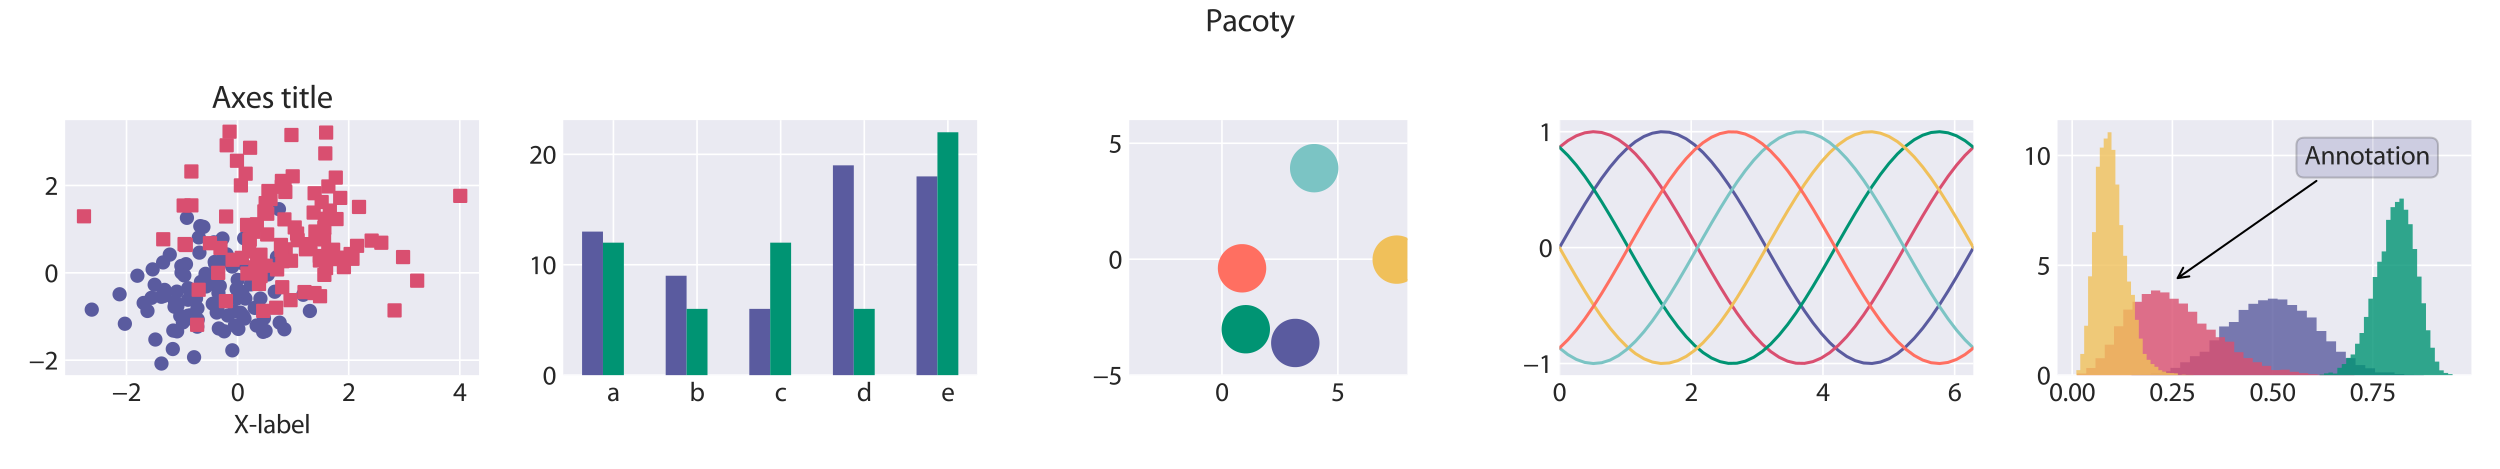 <svg height="307.2" viewBox="0 0 1228.8 230.4" width="1638.4" xmlns="http://www.w3.org/2000/svg" xmlns:xlink="http://www.w3.org/1999/xlink"><defs><style>*{stroke-linecap:butt;stroke-linejoin:round}</style></defs><g id="figure_1"><path d="M0 230.4h1228.8V0H0z" style="fill:#fff" id="patch_1"/><g id="axes_1"><path d="M32.03 184.38h203.434V59.033H32.03z" style="fill:#eaeaf2" id="patch_2"/><g id="matplotlib.axis_1"><g id="xtick_1"><path clip-path="url(#pd2ff0cd489)" d="M62.183 184.38V59.033" style="fill:none;stroke:#fff;stroke-linecap:round;stroke-width:.8" id="line2d_1"/><g style="fill:#262626" transform="matrix(.13 0 0 -.13 54.976 197.11)" id="text_1"><defs><path d="M256 1901v-384h3302v384H256z" id="MyriadPro-Regular-2212" transform="scale(.016)"/><path d="M2944 0v467H1075v13l333 307c877 845 1434 1466 1434 2234 0 595-378 1209-1274 1209-480 0-890-179-1178-422l180-397c192 160 505 352 883 352 621 0 825-390 825-813-6-627-486-1164-1548-2176L288 346V0h2656z" id="MyriadPro-Regular-32" transform="scale(.016)"/></defs><use xlink:href="#MyriadPro-Regular-2212"/><use x="59.6" xlink:href="#MyriadPro-Regular-32"/></g></g><g id="xtick_2"><path clip-path="url(#pd2ff0cd489)" d="M116.79 184.38V59.033" style="fill:none;stroke:#fff;stroke-linecap:round;stroke-width:.8" id="line2d_3"/><g style="fill:#262626" transform="matrix(.13 0 0 -.13 113.456 197.11)" id="text_2"><defs><path d="M1677 4230c-845 0-1447-768-1447-2163C243 691 794-70 1606-70c922 0 1447 780 1447 2195 0 1325-499 2105-1376 2105zm-32-435c582 0 845-672 845-1696 0-1062-276-1734-852-1734-512 0-844 614-844 1696 0 1133 358 1734 851 1734z" id="MyriadPro-Regular-30" transform="scale(.016)"/></defs><use xlink:href="#MyriadPro-Regular-30"/></g></g><g id="xtick_3"><path clip-path="url(#pd2ff0cd489)" d="M171.398 184.38V59.033" style="fill:none;stroke:#fff;stroke-linecap:round;stroke-width:.8" id="line2d_5"/><use xlink:href="#MyriadPro-Regular-32" style="fill:#262626" transform="matrix(.13 0 0 -.13 168.064 197.11)" id="text_3"/></g><g id="xtick_4"><path clip-path="url(#pd2ff0cd489)" d="M226.005 184.38V59.033" style="fill:none;stroke:#fff;stroke-linecap:round;stroke-width:.8" id="line2d_7"/><g style="fill:#262626" transform="matrix(.13 0 0 -.13 222.671 197.11)" id="text_4"><defs><path d="M2560 0v1133h582v441h-582v2586h-608L96 1504v-371h1933V0h531zM666 1574v13l1017 1415c115 192 218 371 346 614h19c-13-218-19-435-19-653V1574H666z" id="MyriadPro-Regular-34" transform="scale(.016)"/></defs><use xlink:href="#MyriadPro-Regular-34"/></g></g><g style="fill:#262626" transform="matrix(.13 0 0 -.13 114.885 212.914)" id="text_5"><defs><path d="M3494 0 2150 2214l1312 2100h-640l-588-1012c-160-275-269-473-391-729h-19c-115 230-237 448-397 729L858 4314H211l1267-2132L160 0h640l518 947c224 378 346 608 468 858h12c135-250 276-487 500-851L2848 0h646z" id="MyriadPro-Regular-58" transform="scale(.016)"/><path d="M192 1939v-416h1581v416H192z" id="MyriadPro-Regular-2d" transform="scale(.016)"/><path d="M467 0h563v4544H467V0z" id="MyriadPro-Regular-6c" transform="scale(.016)"/><path d="M2643 1901c0 621-230 1267-1177 1267-391 0-762-109-1018-275l128-371c218 140 518 230 806 230 634 0 704-461 704-717v-64C890 1978 224 1568 224 819c0-448 320-889 947-889 442 0 775 217 947 460h20l44-390h512c-38 211-51 474-51 742v1159zm-544-858c0-57-13-121-32-179-89-262-345-518-749-518-288 0-531 172-531 537 0 602 698 711 1312 698v-538z" id="MyriadPro-Regular-61" transform="scale(.016)"/><path d="M467 800c0-275-13-589-25-800h486l26 512h19c230-410 589-582 1037-582 691 0 1388 550 1388 1657 7 941-537 1581-1305 1581-499 0-858-224-1056-570h-13v1946H467V800zm557 998c0 90 19 167 32 231 115 429 474 691 858 691 601 0 921-531 921-1152 0-710-352-1190-941-1190-409 0-736 268-844 659-13 64-26 134-26 205v556z" id="MyriadPro-Regular-62" transform="scale(.016)"/><path d="M2957 1446c6 58 19 148 19 263 0 569-269 1459-1280 1459-902 0-1453-736-1453-1670C243 563 813-70 1766-70c493 0 832 108 1031 198l-96 403c-211-89-455-160-858-160-563 0-1049 314-1062 1075h2176zM787 1850c45 390 295 915 864 915 634 0 787-557 781-915H787z" id="MyriadPro-Regular-65" transform="scale(.016)"/></defs><use xlink:href="#MyriadPro-Regular-58"/><use x="57.1" xlink:href="#MyriadPro-Regular-2d"/><use x="87.8" xlink:href="#MyriadPro-Regular-6c"/><use x="111.4" xlink:href="#MyriadPro-Regular-61"/><use x="159.6" xlink:href="#MyriadPro-Regular-62"/><use x="216.5" xlink:href="#MyriadPro-Regular-65"/><use x="266.6" xlink:href="#MyriadPro-Regular-6c"/></g></g><g id="matplotlib.axis_2"><g id="ytick_1"><path clip-path="url(#pd2ff0cd489)" d="M32.03 177.031h203.434" style="fill:none;stroke:#fff;stroke-linecap:round;stroke-width:.8" id="line2d_9"/><g style="fill:#262626" transform="matrix(.13 0 0 -.13 14.114 181.646)" id="text_6"><use xlink:href="#MyriadPro-Regular-2212"/><use x="59.6" xlink:href="#MyriadPro-Regular-32"/></g></g><g id="ytick_2"><path clip-path="url(#pd2ff0cd489)" d="M32.03 134.098h203.434" style="fill:none;stroke:#fff;stroke-linecap:round;stroke-width:.8" id="line2d_11"/><use xlink:href="#MyriadPro-Regular-30" style="fill:#262626" transform="matrix(.13 0 0 -.13 21.861 138.713)" id="text_7"/></g><g id="ytick_3"><path clip-path="url(#pd2ff0cd489)" d="M32.03 91.165h203.434" style="fill:none;stroke:#fff;stroke-linecap:round;stroke-width:.8" id="line2d_13"/><use xlink:href="#MyriadPro-Regular-32" style="fill:#262626" transform="matrix(.13 0 0 -.13 21.861 95.78)" id="text_8"/></g></g><g id="line2d_15"><defs><path d="M0 3a3 3 0 1 0 0-6 3 3 0 0 0 0 6z" id="m5e5d975282" style="stroke:#5a5b9f"/></defs><g clip-path="url(#pd2ff0cd489)"><use style="fill:#5a5b9f;stroke:#5a5b9f" x="72.481" xlink:href="#m5e5d975282" y="152.846"/><use style="fill:#5a5b9f;stroke:#5a5b9f" x="79.359" xlink:href="#m5e5d975282" y="178.682"/><use style="fill:#5a5b9f;stroke:#5a5b9f" x="106.521" xlink:href="#m5e5d975282" y="153.62"/><use style="fill:#5a5b9f;stroke:#5a5b9f" x="116.849" xlink:href="#m5e5d975282" y="137.549"/><use style="fill:#5a5b9f;stroke:#5a5b9f" x="101.317" xlink:href="#m5e5d975282" y="140.803"/><use style="fill:#5a5b9f;stroke:#5a5b9f" x="91.406" xlink:href="#m5e5d975282" y="129.84"/><use style="fill:#5a5b9f;stroke:#5a5b9f" x="105.158" xlink:href="#m5e5d975282" y="119.116"/><use style="fill:#5a5b9f;stroke:#5a5b9f" x="116.322" xlink:href="#m5e5d975282" y="142.042"/><use style="fill:#5a5b9f;stroke:#5a5b9f" x="110.215" xlink:href="#m5e5d975282" y="162.855"/><use style="fill:#5a5b9f;stroke:#5a5b9f" x="80.898" xlink:href="#m5e5d975282" y="142.496"/><use style="fill:#5a5b9f;stroke:#5a5b9f" x="137.46" xlink:href="#m5e5d975282" y="158.6"/><use style="fill:#5a5b9f;stroke:#5a5b9f" x="131.676" xlink:href="#m5e5d975282" y="134.914"/><use style="fill:#5a5b9f;stroke:#5a5b9f" x="118.202" xlink:href="#m5e5d975282" y="153.671"/><use style="fill:#5a5b9f;stroke:#5a5b9f" x="101.028" xlink:href="#m5e5d975282" y="134.592"/><use style="fill:#5a5b9f;stroke:#5a5b9f" x="125.193" xlink:href="#m5e5d975282" y="151.328"/><use style="fill:#5a5b9f;stroke:#5a5b9f" x="136.131" xlink:href="#m5e5d975282" y="126.364"/><use style="fill:#5a5b9f;stroke:#5a5b9f" x="135.06" xlink:href="#m5e5d975282" y="143.392"/><use style="fill:#5a5b9f;stroke:#5a5b9f" x="89.345" xlink:href="#m5e5d975282" y="155.747"/><use style="fill:#5a5b9f;stroke:#5a5b9f" x="70.615" xlink:href="#m5e5d975282" y="148.917"/><use style="fill:#5a5b9f;stroke:#5a5b9f" x="80.175" xlink:href="#m5e5d975282" y="128.985"/><use style="fill:#5a5b9f;stroke:#5a5b9f" x="130.539" xlink:href="#m5e5d975282" y="162.655"/><use style="fill:#5a5b9f;stroke:#5a5b9f" x="106.671" xlink:href="#m5e5d975282" y="133.829"/><use style="fill:#5a5b9f;stroke:#5a5b9f" x="111.394" xlink:href="#m5e5d975282" y="125.026"/><use style="fill:#5a5b9f;stroke:#5a5b9f" x="109.36" xlink:href="#m5e5d975282" y="117.246"/><use style="fill:#5a5b9f;stroke:#5a5b9f" x="96.357" xlink:href="#m5e5d975282" y="146.565"/><use style="fill:#5a5b9f;stroke:#5a5b9f" x="120.597" xlink:href="#m5e5d975282" y="146.758"/><use style="fill:#5a5b9f;stroke:#5a5b9f" x="97.057" xlink:href="#m5e5d975282" y="151.524"/><use style="fill:#5a5b9f;stroke:#5a5b9f" x="86.933" xlink:href="#m5e5d975282" y="143.35"/><use style="fill:#5a5b9f;stroke:#5a5b9f" x="105.825" xlink:href="#m5e5d975282" y="129.759"/><use style="fill:#5a5b9f;stroke:#5a5b9f" x="116.35" xlink:href="#m5e5d975282" y="146.769"/><use style="fill:#5a5b9f;stroke:#5a5b9f" x="149.063" xlink:href="#m5e5d975282" y="144.892"/><use style="fill:#5a5b9f;stroke:#5a5b9f" x="98.765" xlink:href="#m5e5d975282" y="138.553"/><use style="fill:#5a5b9f;stroke:#5a5b9f" x="67.526" xlink:href="#m5e5d975282" y="135.527"/><use style="fill:#5a5b9f;stroke:#5a5b9f" x="88.591" xlink:href="#m5e5d975282" y="155.245"/><use style="fill:#5a5b9f;stroke:#5a5b9f" x="121.933" xlink:href="#m5e5d975282" y="134.426"/><use style="fill:#5a5b9f;stroke:#5a5b9f" x="92.515" xlink:href="#m5e5d975282" y="141.656"/><use style="fill:#5a5b9f;stroke:#5a5b9f" x="84.934" xlink:href="#m5e5d975282" y="171.558"/><use style="fill:#5a5b9f;stroke:#5a5b9f" x="89.514" xlink:href="#m5e5d975282" y="132.21"/><use style="fill:#5a5b9f;stroke:#5a5b9f" x="117.159" xlink:href="#m5e5d975282" y="161.67"/><use style="fill:#5a5b9f;stroke:#5a5b9f" x="79.33" xlink:href="#m5e5d975282" y="145.872"/><use style="fill:#5a5b9f;stroke:#5a5b9f" x="105.094" xlink:href="#m5e5d975282" y="139.532"/><use style="fill:#5a5b9f;stroke:#5a5b9f" x="120.177" xlink:href="#m5e5d975282" y="156.593"/><use style="fill:#5a5b9f;stroke:#5a5b9f" x="137.1" xlink:href="#m5e5d975282" y="102.807"/><use style="fill:#5a5b9f;stroke:#5a5b9f" x="98.026" xlink:href="#m5e5d975282" y="124.182"/><use style="fill:#5a5b9f;stroke:#5a5b9f" x="91.879" xlink:href="#m5e5d975282" y="107.078"/><use style="fill:#5a5b9f;stroke:#5a5b9f" x="87.225" xlink:href="#m5e5d975282" y="150.315"/><use style="fill:#5a5b9f;stroke:#5a5b9f" x="74.487" xlink:href="#m5e5d975282" y="146.377"/><use style="fill:#5a5b9f;stroke:#5a5b9f" x="152.31" xlink:href="#m5e5d975282" y="152.854"/><use style="fill:#5a5b9f;stroke:#5a5b9f" x="109.556" xlink:href="#m5e5d975282" y="126.952"/><use style="fill:#5a5b9f;stroke:#5a5b9f" x="107.366" xlink:href="#m5e5d975282" y="143.997"/><use style="fill:#5a5b9f;stroke:#5a5b9f" x="45.099" xlink:href="#m5e5d975282" y="152.188"/><use style="fill:#5a5b9f;stroke:#5a5b9f" x="119.062" xlink:href="#m5e5d975282" y="143.521"/><use style="fill:#5a5b9f;stroke:#5a5b9f" x="58.785" xlink:href="#m5e5d975282" y="144.64"/><use style="fill:#5a5b9f;stroke:#5a5b9f" x="97.192" xlink:href="#m5e5d975282" y="157.081"/><use style="fill:#5a5b9f;stroke:#5a5b9f" x="75.028" xlink:href="#m5e5d975282" y="132.414"/><use style="fill:#5a5b9f;stroke:#5a5b9f" x="99.974" xlink:href="#m5e5d975282" y="111.526"/><use style="fill:#5a5b9f;stroke:#5a5b9f" x="129.741" xlink:href="#m5e5d975282" y="156.395"/><use style="fill:#5a5b9f;stroke:#5a5b9f" x="106.955" xlink:href="#m5e5d975282" y="150.931"/><use style="fill:#5a5b9f;stroke:#5a5b9f" x="96.086" xlink:href="#m5e5d975282" y="146.793"/><use style="fill:#5a5b9f;stroke:#5a5b9f" x="85.186" xlink:href="#m5e5d975282" y="162.478"/><use style="fill:#5a5b9f;stroke:#5a5b9f" x="92.411" xlink:href="#m5e5d975282" y="147.336"/><use style="fill:#5a5b9f;stroke:#5a5b9f" x="128.006" xlink:href="#m5e5d975282" y="146.755"/><use style="fill:#5a5b9f;stroke:#5a5b9f" x="114.192" xlink:href="#m5e5d975282" y="172.202"/><use style="fill:#5a5b9f;stroke:#5a5b9f" x="87.055" xlink:href="#m5e5d975282" y="162.871"/><use style="fill:#5a5b9f;stroke:#5a5b9f" x="83.447" xlink:href="#m5e5d975282" y="125.147"/><use style="fill:#5a5b9f;stroke:#5a5b9f" x="104.559" xlink:href="#m5e5d975282" y="149.298"/><use style="fill:#5a5b9f;stroke:#5a5b9f" x="126.132" xlink:href="#m5e5d975282" y="160.008"/><use style="fill:#5a5b9f;stroke:#5a5b9f" x="76.368" xlink:href="#m5e5d975282" y="166.882"/><use style="fill:#5a5b9f;stroke:#5a5b9f" x="108.028" xlink:href="#m5e5d975282" y="140.573"/><use style="fill:#5a5b9f;stroke:#5a5b9f" x="97.727" xlink:href="#m5e5d975282" y="116.703"/><use style="fill:#5a5b9f;stroke:#5a5b9f" x="107.557" xlink:href="#m5e5d975282" y="161.454"/><use style="fill:#5a5b9f;stroke:#5a5b9f" x="129.33" xlink:href="#m5e5d975282" y="163.117"/><use style="fill:#5a5b9f;stroke:#5a5b9f" x="76.028" xlink:href="#m5e5d975282" y="139.975"/><use style="fill:#5a5b9f;stroke:#5a5b9f" x="139.767" xlink:href="#m5e5d975282" y="161.845"/><use style="fill:#5a5b9f;stroke:#5a5b9f" x="93.748" xlink:href="#m5e5d975282" y="155.012"/><use style="fill:#5a5b9f;stroke:#5a5b9f" x="80.91" xlink:href="#m5e5d975282" y="145.305"/><use style="fill:#5a5b9f;stroke:#5a5b9f" x="98.447" xlink:href="#m5e5d975282" y="111.144"/><use style="fill:#5a5b9f;stroke:#5a5b9f" x="120.018" xlink:href="#m5e5d975282" y="117.134"/><use style="fill:#5a5b9f;stroke:#5a5b9f" x="61.374" xlink:href="#m5e5d975282" y="159.126"/><use style="fill:#5a5b9f;stroke:#5a5b9f" x="85.786" xlink:href="#m5e5d975282" y="150.767"/><use style="fill:#5a5b9f;stroke:#5a5b9f" x="114.144" xlink:href="#m5e5d975282" y="131.023"/><use style="fill:#5a5b9f;stroke:#5a5b9f" x="89.892" xlink:href="#m5e5d975282" y="158.475"/><use style="fill:#5a5b9f;stroke:#5a5b9f" x="119.165" xlink:href="#m5e5d975282" y="129.399"/><use style="fill:#5a5b9f;stroke:#5a5b9f" x="90.587" xlink:href="#m5e5d975282" y="135.392"/><use style="fill:#5a5b9f;stroke:#5a5b9f" x="89.138" xlink:href="#m5e5d975282" y="130.737"/><use style="fill:#5a5b9f;stroke:#5a5b9f" x="89.223" xlink:href="#m5e5d975282" y="133.998"/><use style="fill:#5a5b9f;stroke:#5a5b9f" x="108.102" xlink:href="#m5e5d975282" y="129.061"/><use style="fill:#5a5b9f;stroke:#5a5b9f" x="115.347" xlink:href="#m5e5d975282" y="128.866"/><use style="fill:#5a5b9f;stroke:#5a5b9f" x="105.524" xlink:href="#m5e5d975282" y="128.765"/><use style="fill:#5a5b9f;stroke:#5a5b9f" x="96.959" xlink:href="#m5e5d975282" y="160.569"/><use style="fill:#5a5b9f;stroke:#5a5b9f" x="94.475" xlink:href="#m5e5d975282" y="156.713"/><use style="fill:#5a5b9f;stroke:#5a5b9f" x="86.044" xlink:href="#m5e5d975282" y="148.373"/><use style="fill:#5a5b9f;stroke:#5a5b9f" x="92.485" xlink:href="#m5e5d975282" y="155.166"/><use style="fill:#5a5b9f;stroke:#5a5b9f" x="115.437" xlink:href="#m5e5d975282" y="160.015"/><use style="fill:#5a5b9f;stroke:#5a5b9f" x="95.393" xlink:href="#m5e5d975282" y="175.594"/><use style="fill:#5a5b9f;stroke:#5a5b9f" x="123.333" xlink:href="#m5e5d975282" y="139.787"/><use style="fill:#5a5b9f;stroke:#5a5b9f" x="115.121" xlink:href="#m5e5d975282" y="153.06"/><use style="fill:#5a5b9f;stroke:#5a5b9f" x="103.746" xlink:href="#m5e5d975282" y="137.767"/><use style="fill:#5a5b9f;stroke:#5a5b9f" x="119.492" xlink:href="#m5e5d975282" y="155.215"/><use style="fill:#5a5b9f;stroke:#5a5b9f" x="111.968" xlink:href="#m5e5d975282" y="155.083"/></g></g><g id="line2d_16"><defs><path d="M-3 3h6v-6h-6z" id="m7d33cb618e" style="stroke:#d94f70;stroke-linejoin:miter"/></defs><g clip-path="url(#pd2ff0cd489)"><use style="fill:#d94f70;stroke:#d94f70;stroke-linejoin:miter" x="122.761" xlink:href="#m7d33cb618e" y="117.564"/><use style="fill:#d94f70;stroke:#d94f70;stroke-linejoin:miter" x="149.671" xlink:href="#m7d33cb618e" y="143.554"/><use style="fill:#d94f70;stroke:#d94f70;stroke-linejoin:miter" x="157.218" xlink:href="#m7d33cb618e" y="128.032"/><use style="fill:#d94f70;stroke:#d94f70;stroke-linejoin:miter" x="41.277" xlink:href="#m7d33cb618e" y="106.316"/><use style="fill:#d94f70;stroke:#d94f70;stroke-linejoin:miter" x="175.498" xlink:href="#m7d33cb618e" y="120.828"/><use style="fill:#d94f70;stroke:#d94f70;stroke-linejoin:miter" x="80.237" xlink:href="#m7d33cb618e" y="117.607"/><use style="fill:#d94f70;stroke:#d94f70;stroke-linejoin:miter" x="122.928" xlink:href="#m7d33cb618e" y="72.634"/><use style="fill:#d94f70;stroke:#d94f70;stroke-linejoin:miter" x="173.262" xlink:href="#m7d33cb618e" y="127.219"/><use style="fill:#d94f70;stroke:#d94f70;stroke-linejoin:miter" x="131.935" xlink:href="#m7d33cb618e" y="93.878"/><use style="fill:#d94f70;stroke:#d94f70;stroke-linejoin:miter" x="108.37" xlink:href="#m7d33cb618e" y="121.877"/><use style="fill:#d94f70;stroke:#d94f70;stroke-linejoin:miter" x="167.217" xlink:href="#m7d33cb618e" y="97.273"/><use style="fill:#d94f70;stroke:#d94f70;stroke-linejoin:miter" x="140.239" xlink:href="#m7d33cb618e" y="94.337"/><use style="fill:#d94f70;stroke:#d94f70;stroke-linejoin:miter" x="138.515" xlink:href="#m7d33cb618e" y="91.79"/><use style="fill:#d94f70;stroke:#d94f70;stroke-linejoin:miter" x="187.417" xlink:href="#m7d33cb618e" y="119.301"/><use style="fill:#d94f70;stroke:#d94f70;stroke-linejoin:miter" x="143.872" xlink:href="#m7d33cb618e" y="86.659"/><use style="fill:#d94f70;stroke:#d94f70;stroke-linejoin:miter" x="172.327" xlink:href="#m7d33cb618e" y="124.847"/><use style="fill:#d94f70;stroke:#d94f70;stroke-linejoin:miter" x="124.707" xlink:href="#m7d33cb618e" y="113.912"/><use style="fill:#d94f70;stroke:#d94f70;stroke-linejoin:miter" x="143.251" xlink:href="#m7d33cb618e" y="66.352"/><use style="fill:#d94f70;stroke:#d94f70;stroke-linejoin:miter" x="139.866" xlink:href="#m7d33cb618e" y="90.214"/><use style="fill:#d94f70;stroke:#d94f70;stroke-linejoin:miter" x="97.654" xlink:href="#m7d33cb618e" y="142.429"/><use style="fill:#d94f70;stroke:#d94f70;stroke-linejoin:miter" x="146.03" xlink:href="#m7d33cb618e" y="114.817"/><use style="fill:#d94f70;stroke:#d94f70;stroke-linejoin:miter" x="146.305" xlink:href="#m7d33cb618e" y="118.072"/><use style="fill:#d94f70;stroke:#d94f70;stroke-linejoin:miter" x="128.079" xlink:href="#m7d33cb618e" y="135.704"/><use style="fill:#d94f70;stroke:#d94f70;stroke-linejoin:miter" x="160.299" xlink:href="#m7d33cb618e" y="65.158"/><use style="fill:#d94f70;stroke:#d94f70;stroke-linejoin:miter" x="152.609" xlink:href="#m7d33cb618e" y="119.983"/><use style="fill:#d94f70;stroke:#d94f70;stroke-linejoin:miter" x="159.428" xlink:href="#m7d33cb618e" y="135.099"/><use style="fill:#d94f70;stroke:#d94f70;stroke-linejoin:miter" x="163.744" xlink:href="#m7d33cb618e" y="122.739"/><use style="fill:#d94f70;stroke:#d94f70;stroke-linejoin:miter" x="159.279" xlink:href="#m7d33cb618e" y="117.688"/><use style="fill:#d94f70;stroke:#d94f70;stroke-linejoin:miter" x="193.938" xlink:href="#m7d33cb618e" y="152.57"/><use style="fill:#d94f70;stroke:#d94f70;stroke-linejoin:miter" x="154.169" xlink:href="#m7d33cb618e" y="104.492"/><use style="fill:#d94f70;stroke:#d94f70;stroke-linejoin:miter" x="182.675" xlink:href="#m7d33cb618e" y="118.257"/><use style="fill:#d94f70;stroke:#d94f70;stroke-linejoin:miter" x="122.441" xlink:href="#m7d33cb618e" y="123.562"/><use style="fill:#d94f70;stroke:#d94f70;stroke-linejoin:miter" x="161.394" xlink:href="#m7d33cb618e" y="91.643"/><use style="fill:#d94f70;stroke:#d94f70;stroke-linejoin:miter" x="131.324" xlink:href="#m7d33cb618e" y="115.237"/><use style="fill:#d94f70;stroke:#d94f70;stroke-linejoin:miter" x="158.103" xlink:href="#m7d33cb618e" y="99.3"/><use style="fill:#d94f70;stroke:#d94f70;stroke-linejoin:miter" x="176.467" xlink:href="#m7d33cb618e" y="101.706"/><use style="fill:#d94f70;stroke:#d94f70;stroke-linejoin:miter" x="142.802" xlink:href="#m7d33cb618e" y="147.523"/><use style="fill:#d94f70;stroke:#d94f70;stroke-linejoin:miter" x="130.581" xlink:href="#m7d33cb618e" y="130.606"/><use style="fill:#d94f70;stroke:#d94f70;stroke-linejoin:miter" x="139.796" xlink:href="#m7d33cb618e" y="107.821"/><use style="fill:#d94f70;stroke:#d94f70;stroke-linejoin:miter" x="138.719" xlink:href="#m7d33cb618e" y="141.17"/><use style="fill:#d94f70;stroke:#d94f70;stroke-linejoin:miter" x="161.361" xlink:href="#m7d33cb618e" y="123.746"/><use style="fill:#d94f70;stroke:#d94f70;stroke-linejoin:miter" x="122.573" xlink:href="#m7d33cb618e" y="118.009"/><use style="fill:#d94f70;stroke:#d94f70;stroke-linejoin:miter" x="165.411" xlink:href="#m7d33cb618e" y="107.684"/><use style="fill:#d94f70;stroke:#d94f70;stroke-linejoin:miter" x="129.928" xlink:href="#m7d33cb618e" y="103.907"/><use style="fill:#d94f70;stroke:#d94f70;stroke-linejoin:miter" x="132.978" xlink:href="#m7d33cb618e" y="97.803"/><use style="fill:#d94f70;stroke:#d94f70;stroke-linejoin:miter" x="155.025" xlink:href="#m7d33cb618e" y="113.785"/><use style="fill:#d94f70;stroke:#d94f70;stroke-linejoin:miter" x="121.455" xlink:href="#m7d33cb618e" y="110.541"/><use style="fill:#d94f70;stroke:#d94f70;stroke-linejoin:miter" x="138.791" xlink:href="#m7d33cb618e" y="128.404"/><use style="fill:#d94f70;stroke:#d94f70;stroke-linejoin:miter" x="107.242" xlink:href="#m7d33cb618e" y="134.115"/><use style="fill:#d94f70;stroke:#d94f70;stroke-linejoin:miter" x="150.368" xlink:href="#m7d33cb618e" y="122.527"/><use style="fill:#d94f70;stroke:#d94f70;stroke-linejoin:miter" x="90.284" xlink:href="#m7d33cb618e" y="101.016"/><use style="fill:#d94f70;stroke:#d94f70;stroke-linejoin:miter" x="125.52" xlink:href="#m7d33cb618e" y="131.399"/><use style="fill:#d94f70;stroke:#d94f70;stroke-linejoin:miter" x="126.393" xlink:href="#m7d33cb618e" y="130.044"/><use style="fill:#d94f70;stroke:#d94f70;stroke-linejoin:miter" x="111.15" xlink:href="#m7d33cb618e" y="106.415"/><use style="fill:#d94f70;stroke:#d94f70;stroke-linejoin:miter" x="140.419" xlink:href="#m7d33cb618e" y="122.548"/><use style="fill:#d94f70;stroke:#d94f70;stroke-linejoin:miter" x="157.307" xlink:href="#m7d33cb618e" y="145.59"/><use style="fill:#d94f70;stroke:#d94f70;stroke-linejoin:miter" x="135.752" xlink:href="#m7d33cb618e" y="151.258"/><use style="fill:#d94f70;stroke:#d94f70;stroke-linejoin:miter" x="91.326" xlink:href="#m7d33cb618e" y="120.42"/><use style="fill:#d94f70;stroke:#d94f70;stroke-linejoin:miter" x="144.864" xlink:href="#m7d33cb618e" y="111.794"/><use style="fill:#d94f70;stroke:#d94f70;stroke-linejoin:miter" x="162.124" xlink:href="#m7d33cb618e" y="103.521"/><use style="fill:#d94f70;stroke:#d94f70;stroke-linejoin:miter" x="114.336" xlink:href="#m7d33cb618e" y="127.68"/><use style="fill:#d94f70;stroke:#d94f70;stroke-linejoin:miter" x="136.214" xlink:href="#m7d33cb618e" y="132.414"/><use style="fill:#d94f70;stroke:#d94f70;stroke-linejoin:miter" x="162.992" xlink:href="#m7d33cb618e" y="125.173"/><use style="fill:#d94f70;stroke:#d94f70;stroke-linejoin:miter" x="129.359" xlink:href="#m7d33cb618e" y="152.797"/><use style="fill:#d94f70;stroke:#d94f70;stroke-linejoin:miter" x="103.199" xlink:href="#m7d33cb618e" y="119.53"/><use style="fill:#d94f70;stroke:#d94f70;stroke-linejoin:miter" x="205.046" xlink:href="#m7d33cb618e" y="137.947"/><use style="fill:#d94f70;stroke:#d94f70;stroke-linejoin:miter" x="157.206" xlink:href="#m7d33cb618e" y="125.842"/><use style="fill:#d94f70;stroke:#d94f70;stroke-linejoin:miter" x="120.756" xlink:href="#m7d33cb618e" y="85.377"/><use style="fill:#d94f70;stroke:#d94f70;stroke-linejoin:miter" x="138.374" xlink:href="#m7d33cb618e" y="122.913"/><use style="fill:#d94f70;stroke:#d94f70;stroke-linejoin:miter" x="118.402" xlink:href="#m7d33cb618e" y="91.131"/><use style="fill:#d94f70;stroke:#d94f70;stroke-linejoin:miter" x="160.279" xlink:href="#m7d33cb618e" y="131.735"/><use style="fill:#d94f70;stroke:#d94f70;stroke-linejoin:miter" x="128.021" xlink:href="#m7d33cb618e" y="125.209"/><use style="fill:#d94f70;stroke:#d94f70;stroke-linejoin:miter" x="111.03" xlink:href="#m7d33cb618e" y="148.012"/><use style="fill:#d94f70;stroke:#d94f70;stroke-linejoin:miter" x="131.358" xlink:href="#m7d33cb618e" y="105.048"/><use style="fill:#d94f70;stroke:#d94f70;stroke-linejoin:miter" x="159.427" xlink:href="#m7d33cb618e" y="111.953"/><use style="fill:#d94f70;stroke:#d94f70;stroke-linejoin:miter" x="126.257" xlink:href="#m7d33cb618e" y="110.221"/><use style="fill:#d94f70;stroke:#d94f70;stroke-linejoin:miter" x="94.064" xlink:href="#m7d33cb618e" y="100.945"/><use style="fill:#d94f70;stroke:#d94f70;stroke-linejoin:miter" x="159.894" xlink:href="#m7d33cb618e" y="75.402"/><use style="fill:#d94f70;stroke:#d94f70;stroke-linejoin:miter" x="198.117" xlink:href="#m7d33cb618e" y="126.361"/><use style="fill:#d94f70;stroke:#d94f70;stroke-linejoin:miter" x="94.072" xlink:href="#m7d33cb618e" y="84.275"/><use style="fill:#d94f70;stroke:#d94f70;stroke-linejoin:miter" x="138.566" xlink:href="#m7d33cb618e" y="88.912"/><use style="fill:#d94f70;stroke:#d94f70;stroke-linejoin:miter" x="154.601" xlink:href="#m7d33cb618e" y="144.05"/><use style="fill:#d94f70;stroke:#d94f70;stroke-linejoin:miter" x="127.307" xlink:href="#m7d33cb618e" y="139.574"/><use style="fill:#d94f70;stroke:#d94f70;stroke-linejoin:miter" x="90.721" xlink:href="#m7d33cb618e" y="119.944"/><use style="fill:#d94f70;stroke:#d94f70;stroke-linejoin:miter" x="169.04" xlink:href="#m7d33cb618e" y="131.3"/><use style="fill:#d94f70;stroke:#d94f70;stroke-linejoin:miter" x="116.467" xlink:href="#m7d33cb618e" y="79.025"/><use style="fill:#d94f70;stroke:#d94f70;stroke-linejoin:miter" x="138.083" xlink:href="#m7d33cb618e" y="120.398"/><use style="fill:#d94f70;stroke:#d94f70;stroke-linejoin:miter" x="226.217" xlink:href="#m7d33cb618e" y="96.266"/><use style="fill:#d94f70;stroke:#d94f70;stroke-linejoin:miter" x="96.904" xlink:href="#m7d33cb618e" y="159.651"/><use style="fill:#d94f70;stroke:#d94f70;stroke-linejoin:miter" x="143.041" xlink:href="#m7d33cb618e" y="128.166"/><use style="fill:#d94f70;stroke:#d94f70;stroke-linejoin:miter" x="111.421" xlink:href="#m7d33cb618e" y="71.419"/><use style="fill:#d94f70;stroke:#d94f70;stroke-linejoin:miter" x="130.581" xlink:href="#m7d33cb618e" y="99.824"/><use style="fill:#d94f70;stroke:#d94f70;stroke-linejoin:miter" x="165.047" xlink:href="#m7d33cb618e" y="87.29"/><use style="fill:#d94f70;stroke:#d94f70;stroke-linejoin:miter" x="159.648" xlink:href="#m7d33cb618e" y="107.527"/><use style="fill:#d94f70;stroke:#d94f70;stroke-linejoin:miter" x="154.648" xlink:href="#m7d33cb618e" y="94.971"/><use style="fill:#d94f70;stroke:#d94f70;stroke-linejoin:miter" x="118.842" xlink:href="#m7d33cb618e" y="126.733"/><use style="fill:#d94f70;stroke:#d94f70;stroke-linejoin:miter" x="163.842" xlink:href="#m7d33cb618e" y="127.342"/><use style="fill:#d94f70;stroke:#d94f70;stroke-linejoin:miter" x="166.047" xlink:href="#m7d33cb618e" y="126.64"/><use style="fill:#d94f70;stroke:#d94f70;stroke-linejoin:miter" x="112.84" xlink:href="#m7d33cb618e" y="64.73"/><use style="fill:#d94f70;stroke:#d94f70;stroke-linejoin:miter" x="121.592" xlink:href="#m7d33cb618e" y="134.435"/></g></g><path d="M32.03 184.38V59.033" style="fill:none" id="patch_3"/><path d="M235.464 184.38V59.033" style="fill:none" id="patch_4"/><path d="M32.03 184.38h203.434" style="fill:none" id="patch_5"/><path d="M32.03 59.032h203.434" style="fill:none" id="patch_6"/><g style="fill:#262626" transform="matrix(.156 0 0 -.156 103.977 53.032)" id="text_9"><defs><path d="M2714 1357 3174 0h596L2298 4314h-672L160 0h576l448 1357h1530zm-1415 435 423 1248c83 262 153 525 217 781h13c64-250 128-506 224-787l422-1242H1299z" id="MyriadPro-Regular-41" transform="scale(.016)"/><path d="m102 3098 1050-1517L51 0h621l448 698c115 185 224 345 326 537h13c109-185 211-358 333-537L2246 0h640L1798 1600l1056 1498h-608l-435-660c-102-166-205-326-307-512h-19c-103 173-199 333-314 506l-441 666H102z" id="MyriadPro-Regular-78" transform="scale(.016)"/><path d="M250 147C467 19 781-70 1120-70c736 0 1158 390 1158 934 0 461-275 730-812 934-404 154-589 269-589 525 0 231 185 423 518 423 288 0 512-103 634-180l141 410c-173 102-448 192-762 192-666 0-1069-410-1069-909 0-371 263-678 819-877 416-153 576-300 576-569 0-256-192-461-601-461-282 0-576 115-743 224L250 147z" id="MyriadPro-Regular-73" transform="scale(.016)"/><path d="M595 3667v-569H115v-429h480V979c0-365 58-640 218-806C947 19 1158-70 1421-70c217 0 390 38 499 83l-26 422c-83-25-172-38-326-38-314 0-422 217-422 601v1671h806v429h-806v742l-551-173z" id="MyriadPro-Regular-74" transform="scale(.016)"/><path d="M1030 0v3098H467V0h563zM749 4320c-205 0-352-154-352-352 0-192 141-346 339-346 224 0 365 154 358 346 0 198-134 352-345 352z" id="MyriadPro-Regular-69" transform="scale(.016)"/></defs><use xlink:href="#MyriadPro-Regular-41"/><use x="61.2" xlink:href="#MyriadPro-Regular-78"/><use x="107.5" xlink:href="#MyriadPro-Regular-65"/><use x="157.6" xlink:href="#MyriadPro-Regular-73"/><use x="197.2" xlink:href="#MyriadPro-Regular-20"/><use x="218.4" xlink:href="#MyriadPro-Regular-74"/><use x="251.5" xlink:href="#MyriadPro-Regular-69"/><use x="274.9" xlink:href="#MyriadPro-Regular-74"/><use x="308" xlink:href="#MyriadPro-Regular-6c"/><use x="331.6" xlink:href="#MyriadPro-Regular-65"/></g></g><g id="axes_2"><path d="M276.854 184.38h203.434V59.033H276.854z" style="fill:#eaeaf2" id="patch_7"/><g id="matplotlib.axis_3"><g id="xtick_5"><path clip-path="url(#pe16a92beab)" d="M301.513 184.38V59.033" style="fill:none;stroke:#fff;stroke-linecap:round;stroke-width:.8" id="line2d_17"/><use xlink:href="#MyriadPro-Regular-61" style="fill:#262626" transform="matrix(.13 0 0 -.13 298.38 197.11)" id="text_10"/></g><g id="xtick_6"><path clip-path="url(#pe16a92beab)" d="M342.61 184.38V59.033" style="fill:none;stroke:#fff;stroke-linecap:round;stroke-width:.8" id="line2d_19"/><use xlink:href="#MyriadPro-Regular-62" style="fill:#262626" transform="matrix(.13 0 0 -.13 338.912 197.11)" id="text_11"/></g><g id="xtick_7"><path clip-path="url(#pe16a92beab)" d="M383.708 184.38V59.033" style="fill:none;stroke:#fff;stroke-linecap:round;stroke-width:.8" id="line2d_21"/><g style="fill:#262626" transform="matrix(.13 0 0 -.13 380.796 197.11)" id="text_12"><defs><path d="M2579 538c-160-71-371-154-691-154-614 0-1075 442-1075 1158 0 647 384 1172 1094 1172 307 0 519-71 653-148l128 436c-154 76-448 160-781 160-1011 0-1664-692-1664-1645C243 570 851-70 1786-70c416 0 742 108 889 185l-96 423z" id="MyriadPro-Regular-63" transform="scale(.016)"/></defs><use xlink:href="#MyriadPro-Regular-63"/></g></g><g id="xtick_8"><path clip-path="url(#pe16a92beab)" d="M424.806 184.38V59.033" style="fill:none;stroke:#fff;stroke-linecap:round;stroke-width:.8" id="line2d_23"/><g style="fill:#262626" transform="matrix(.13 0 0 -.13 421.14 197.11)" id="text_13"><defs><path d="M2579 4544V2694h-13c-140 250-460 474-934 474-755 0-1395-634-1389-1664C243 563 819-70 1568-70c506 0 883 262 1056 608h13l25-538h506c-19 211-26 525-26 800v3744h-563zm0-3245c0-89-6-166-25-243-103-422-448-672-826-672-608 0-915 518-915 1146 0 684 345 1196 928 1196 422 0 729-294 813-652 19-71 25-167 25-237v-538z" id="MyriadPro-Regular-64" transform="scale(.016)"/></defs><use xlink:href="#MyriadPro-Regular-64"/></g></g><g id="xtick_9"><path clip-path="url(#pe16a92beab)" d="M465.904 184.38V59.033" style="fill:none;stroke:#fff;stroke-linecap:round;stroke-width:.8" id="line2d_25"/><use xlink:href="#MyriadPro-Regular-65" style="fill:#262626" transform="matrix(.13 0 0 -.13 462.648 197.11)" id="text_14"/></g></g><g id="matplotlib.axis_4"><g id="ytick_4"><path clip-path="url(#pe16a92beab)" d="M276.854 184.38h203.434" style="fill:none;stroke:#fff;stroke-linecap:round;stroke-width:.8" id="line2d_27"/><use xlink:href="#MyriadPro-Regular-30" style="fill:#262626" transform="matrix(.13 0 0 -.13 266.685 188.995)" id="text_15"/></g><g id="ytick_5"><path clip-path="url(#pe16a92beab)" d="M276.854 130.117h203.434" style="fill:none;stroke:#fff;stroke-linecap:round;stroke-width:.8" id="line2d_29"/><g style="fill:#262626" transform="matrix(.13 0 0 -.13 260.017 134.732)" id="text_16"><defs><path d="M1510 0h544v4160h-480l-908-486 108-429 724 390h12V0z" id="MyriadPro-Regular-31" transform="scale(.016)"/></defs><use xlink:href="#MyriadPro-Regular-31"/><use x="51.3" xlink:href="#MyriadPro-Regular-30"/></g></g><g id="ytick_6"><path clip-path="url(#pe16a92beab)" d="M276.854 75.854h203.434" style="fill:none;stroke:#fff;stroke-linecap:round;stroke-width:.8" id="line2d_31"/><g style="fill:#262626" transform="matrix(.13 0 0 -.13 260.017 80.469)" id="text_17"><use xlink:href="#MyriadPro-Regular-32"/><use x="51.3" xlink:href="#MyriadPro-Regular-30"/></g></g></g><path clip-path="url(#pe16a92beab)" d="M286.101 184.38h10.274v-70.542h-10.274z" style="fill:#5a5b9f" id="patch_8"/><path clip-path="url(#pe16a92beab)" d="M327.199 184.38h10.274v-48.837H327.2z" style="fill:#5a5b9f" id="patch_9"/><path clip-path="url(#pe16a92beab)" d="M368.297 184.38h10.274v-32.558h-10.274z" style="fill:#5a5b9f" id="patch_10"/><path clip-path="url(#pe16a92beab)" d="M409.394 184.38h10.275V81.28h-10.275z" style="fill:#5a5b9f" id="patch_11"/><path clip-path="url(#pe16a92beab)" d="M450.492 184.38h10.275V86.707h-10.275z" style="fill:#5a5b9f" id="patch_12"/><path clip-path="url(#pe16a92beab)" d="M296.375 184.38h10.275v-65.116h-10.275z" style="fill:#009473" id="patch_13"/><path clip-path="url(#pe16a92beab)" d="M337.473 184.38h10.275v-32.558h-10.275z" style="fill:#009473" id="patch_14"/><path clip-path="url(#pe16a92beab)" d="M378.571 184.38h10.274v-65.116h-10.274z" style="fill:#009473" id="patch_15"/><path clip-path="url(#pe16a92beab)" d="M419.669 184.38h10.274v-32.558H419.67z" style="fill:#009473" id="patch_16"/><path clip-path="url(#pe16a92beab)" d="M460.767 184.38h10.274V65.001h-10.274z" style="fill:#009473" id="patch_17"/><path d="M276.854 184.38V59.033" style="fill:none" id="patch_18"/><path d="M480.288 184.38V59.033" style="fill:none" id="patch_19"/><path d="M276.854 184.38h203.434" style="fill:none" id="patch_20"/><path d="M276.854 59.032h203.434" style="fill:none" id="patch_21"/></g><g id="axes_3"><path d="M555.024 184.38h136.742V59.033H555.024z" style="fill:#eaeaf2" id="patch_22"/><g id="matplotlib.axis_5"><g id="xtick_10"><path clip-path="url(#p5db0dc6116)" d="M600.605 184.38V59.033" style="fill:none;stroke:#fff;stroke-linecap:round;stroke-width:.8" id="line2d_33"/><use xlink:href="#MyriadPro-Regular-30" style="fill:#262626" transform="matrix(.13 0 0 -.13 597.27 197.11)" id="text_18"/></g><g id="xtick_11"><path clip-path="url(#p5db0dc6116)" d="M657.58 184.38V59.033" style="fill:none;stroke:#fff;stroke-linecap:round;stroke-width:.8" id="line2d_35"/><g style="fill:#262626" transform="matrix(.13 0 0 -.13 654.246 197.11)" id="text_19"><defs><path d="M2771 4160H781L512 2163c154 19 339 45 576 45 832 0 1190-384 1197-922 0-556-455-902-986-902-377 0-717 128-889 230L269 186C467 58 851-70 1306-70c902 0 1548 608 1548 1420 0 525-268 884-595 1069-256 154-576 224-896 224-153 0-243-13-339-25l160 1068h1587v474z" id="MyriadPro-Regular-35" transform="scale(.016)"/></defs><use xlink:href="#MyriadPro-Regular-35"/></g></g></g><g id="matplotlib.axis_6"><g id="ytick_7"><path clip-path="url(#p5db0dc6116)" d="M555.024 184.38h136.742" style="fill:none;stroke:#fff;stroke-linecap:round;stroke-width:.8" id="line2d_37"/><g style="fill:#262626" transform="matrix(.13 0 0 -.13 537.108 188.995)" id="text_20"><use xlink:href="#MyriadPro-Regular-2212"/><use x="59.6" xlink:href="#MyriadPro-Regular-35"/></g></g><g id="ytick_8"><path clip-path="url(#p5db0dc6116)" d="M555.024 127.404h136.742" style="fill:none;stroke:#fff;stroke-linecap:round;stroke-width:.8" id="line2d_39"/><use xlink:href="#MyriadPro-Regular-30" style="fill:#262626" transform="matrix(.13 0 0 -.13 544.855 132.019)" id="text_21"/></g><g id="ytick_9"><path clip-path="url(#p5db0dc6116)" d="M555.024 70.428h136.742" style="fill:none;stroke:#fff;stroke-linecap:round;stroke-width:.8" id="line2d_41"/><use xlink:href="#MyriadPro-Regular-35" style="fill:#262626" transform="matrix(.13 0 0 -.13 544.855 75.043)" id="text_22"/></g></g><path clip-path="url(#p5db0dc6116)" d="M636.558 179.971a11.396 11.396 0 1 0 0-22.791 11.396 11.396 0 0 0 0 22.791z" style="fill:#5a5b9f;stroke:#5a5b9f;stroke-linejoin:miter" id="patch_23"/><path clip-path="url(#p5db0dc6116)" d="M707.201 181.063a11.396 11.396 0 1 0 0-22.792 11.396 11.396 0 0 0 0 22.792z" style="fill:#d94f70;stroke:#d94f70;stroke-linejoin:miter" id="patch_24"/><path clip-path="url(#p5db0dc6116)" d="M612.333 173.216a11.396 11.396 0 1 0 0-22.792 11.396 11.396 0 0 0 0 22.792z" style="fill:#009473;stroke:#009473;stroke-linejoin:miter" id="patch_25"/><path clip-path="url(#p5db0dc6116)" d="M686.413 139.007a11.396 11.396 0 1 0 0-22.791 11.396 11.396 0 0 0 0 22.791z" style="fill:#f0c05a;stroke:#f0c05a;stroke-linejoin:miter" id="patch_26"/><path clip-path="url(#p5db0dc6116)" d="M645.843 94.061a11.396 11.396 0 1 0 0-22.791 11.396 11.396 0 0 0 0 22.791z" style="fill:#7bc4c4;stroke:#7bc4c4;stroke-linejoin:miter" id="patch_27"/><path clip-path="url(#p5db0dc6116)" d="M610.49 143.274a11.396 11.396 0 1 0 0-22.792 11.396 11.396 0 0 0 0 22.792z" style="fill:#ff6f61;stroke:#ff6f61;stroke-linejoin:miter" id="patch_28"/><path d="M555.024 184.38V59.033" style="fill:none" id="patch_29"/><path d="M691.766 184.38V59.033" style="fill:none" id="patch_30"/><path d="M555.024 184.38h136.742" style="fill:none" id="patch_31"/><path d="M555.024 59.032h136.742" style="fill:none" id="patch_32"/></g><g id="axes_4"><path d="M766.502 184.38h203.434V59.033H766.502z" style="fill:#eaeaf2" id="patch_33"/><g id="matplotlib.axis_7"><g id="xtick_12"><path clip-path="url(#pcf9021a9e3)" d="M766.502 184.38V59.033" style="fill:none;stroke:#fff;stroke-linecap:round;stroke-width:.8" id="line2d_43"/><use xlink:href="#MyriadPro-Regular-30" style="fill:#262626" transform="matrix(.13 0 0 -.13 763.168 197.11)" id="text_23"/></g><g id="xtick_13"><path clip-path="url(#pcf9021a9e3)" d="M831.257 184.38V59.033" style="fill:none;stroke:#fff;stroke-linecap:round;stroke-width:.8" id="line2d_45"/><use xlink:href="#MyriadPro-Regular-32" style="fill:#262626" transform="matrix(.13 0 0 -.13 827.923 197.11)" id="text_24"/></g><g id="xtick_14"><path clip-path="url(#pcf9021a9e3)" d="M896.012 184.38V59.033" style="fill:none;stroke:#fff;stroke-linecap:round;stroke-width:.8" id="line2d_47"/><use xlink:href="#MyriadPro-Regular-34" style="fill:#262626" transform="matrix(.13 0 0 -.13 892.678 197.11)" id="text_25"/></g><g id="xtick_15"><path clip-path="url(#pcf9021a9e3)" d="M960.767 184.38V59.033" style="fill:none;stroke:#fff;stroke-linecap:round;stroke-width:.8" id="line2d_49"/><g style="fill:#262626" transform="matrix(.13 0 0 -.13 957.433 197.11)" id="text_26"><defs><path d="M2662 4224c-102 0-243-6-409-32-525-64-986-275-1331-614-410-410-704-1056-704-1876C218 621 800-70 1690-70c864 0 1382 704 1382 1465 0 813-518 1344-1254 1344-461 0-807-217-1005-480h-19c96 685 563 1331 1446 1479 160 25 307 32 422 25v461zM1690 365c-589 0-903 505-916 1190 0 103 26 186 64 250 154 301 468 512 807 512 518 0 857-359 857-954s-326-998-806-998h-6z" id="MyriadPro-Regular-36" transform="scale(.016)"/></defs><use xlink:href="#MyriadPro-Regular-36"/></g></g></g><g id="matplotlib.axis_8"><g id="ytick_10"><path clip-path="url(#pcf9021a9e3)" d="M766.502 178.686h203.434" style="fill:none;stroke:#fff;stroke-linecap:round;stroke-width:.8" id="line2d_51"/><g style="fill:#262626" transform="matrix(.13 0 0 -.13 748.586 183.3)" id="text_27"><use xlink:href="#MyriadPro-Regular-2212"/><use x="59.6" xlink:href="#MyriadPro-Regular-31"/></g></g><g id="ytick_11"><path clip-path="url(#pcf9021a9e3)" d="M766.502 121.706h203.434" style="fill:none;stroke:#fff;stroke-linecap:round;stroke-width:.8" id="line2d_53"/><use xlink:href="#MyriadPro-Regular-30" style="fill:#262626" transform="matrix(.13 0 0 -.13 756.333 126.321)" id="text_28"/></g><g id="ytick_12"><path clip-path="url(#pcf9021a9e3)" d="M766.502 64.727h203.434" style="fill:none;stroke:#fff;stroke-linecap:round;stroke-width:.8" id="line2d_55"/><use xlink:href="#MyriadPro-Regular-31" style="fill:#262626" transform="matrix(.13 0 0 -.13 756.333 69.342)" id="text_29"/></g></g><path clip-path="url(#pcf9021a9e3)" d="m766.502 121.706 4.152-7.286 4.151-7.167 4.152-6.93 4.152-6.578 4.152-6.119 4.151-5.56 4.152-4.908 4.152-4.177 4.151-3.377 4.152-2.522 4.152-1.625 4.152-.7 4.151.233 4.152 1.165 4.152 2.078 4.151 2.955 4.152 3.785 4.152 4.553 4.152 5.245 4.151 5.851 4.152 6.362 4.152 6.768 4.151 7.062 4.152 7.242 4.152 7.3 4.152 7.242 4.151 7.063 4.152 6.768 4.152 6.361 4.151 5.852 4.152 5.245 4.152 4.552 4.152 3.785 4.151 2.956 4.152 2.077 4.152 1.165 4.151.234 4.152-.7 4.152-1.625 4.152-2.522 4.151-3.377 4.152-4.177 4.152-4.91 4.151-5.559 4.152-6.119 4.152-6.578 4.152-6.93 4.151-7.166 4.152-7.287" style="fill:none;stroke:#5a5b9f;stroke-linecap:round;stroke-width:1.5" id="line2d_57"/><path clip-path="url(#pcf9021a9e3)" d="m766.502 72.36 4.152-3.237 4.151-2.375 4.152-1.472 4.152-.546 4.152.39 4.151 1.32 4.152 2.226 4.152 3.097 4.151 3.918 4.152 4.673 4.152 5.352 4.152 5.944 4.151 6.437 4.152 6.824 4.152 7.1 4.151 7.26 4.152 7.3 4.152 7.22 4.152 7.021 4.151 6.708 4.152 6.284 4.152 5.757 4.151 5.135 4.152 4.43 4.152 3.65 4.152 2.812 4.151 1.927 4.152 1.011 4.152.078 4.151-.856 4.152-1.776 4.152-2.668 4.152-3.515 4.151-4.304 4.152-5.023 4.152-5.66 4.151-6.202 4.152-6.645 4.152-6.977 4.152-7.195 4.151-7.294 4.152-7.275 4.152-7.135 4.151-6.879 4.152-6.51 4.152-6.032 4.152-5.457 4.151-4.792 4.152-4.048" style="fill:none;stroke:#d94f70;stroke-linecap:round;stroke-width:1.5" id="line2d_58"/><path clip-path="url(#pcf9021a9e3)" d="m766.502 72.36 4.152 4.049 4.151 4.792 4.152 5.457 4.152 6.033 4.152 6.509 4.151 6.879 4.152 7.135 4.152 7.275 4.151 7.294 4.152 7.195 4.152 6.977 4.152 6.645 4.151 6.203 4.152 5.66 4.152 5.022 4.151 4.304 4.152 3.515 4.152 2.668 4.152 1.776 4.151.856 4.152-.078 4.152-1.01 4.151-1.928 4.152-2.812 4.152-3.65 4.152-4.43 4.151-5.135 4.152-5.757 4.152-6.284 4.151-6.708 4.152-7.021 4.152-7.22 4.152-7.3 4.151-7.26 4.152-7.1 4.152-6.824 4.151-6.437 4.152-5.944 4.152-5.352 4.152-4.673 4.151-3.918 4.152-3.097 4.152-2.227 4.151-1.319 4.152-.39 4.152.546 4.152 1.472 4.151 2.375 4.152 3.238" style="fill:none;stroke:#009473;stroke-linecap:round;stroke-width:1.5" id="line2d_59"/><path clip-path="url(#pcf9021a9e3)" d="m766.502 121.706 4.152 7.287 4.151 7.166 4.152 6.93 4.152 6.578 4.152 6.12 4.151 5.559 4.152 4.909 4.152 4.177 4.151 3.377 4.152 2.522 4.152 1.624 4.152.701 4.151-.234 4.152-1.165 4.152-2.077 4.151-2.956 4.152-3.785 4.152-4.552 4.152-5.245 4.151-5.852 4.152-6.361 4.152-6.768 4.151-7.063 4.152-7.241 4.152-7.301 4.152-7.242 4.151-7.062 4.152-6.768 4.152-6.362 4.151-5.851 4.152-5.245 4.152-4.553 4.152-3.785 4.151-2.955 4.152-2.078 4.152-1.165 4.151-.234 4.152.701 4.152 1.625 4.152 2.522 4.151 3.377 4.152 4.177 4.152 4.909 4.151 5.56 4.152 6.118 4.152 6.579 4.152 6.93 4.151 7.166 4.152 7.286" style="fill:none;stroke:#f0c05a;stroke-linecap:round;stroke-width:1.5" id="line2d_60"/><path clip-path="url(#pcf9021a9e3)" d="m766.502 171.052 4.152 3.238 4.151 2.375 4.152 1.472 4.152.545 4.152-.39 4.151-1.319 4.152-2.226 4.152-3.098 4.151-3.917 4.152-4.673 4.152-5.353 4.152-5.943 4.151-6.437 4.152-6.825 4.152-7.1 4.151-7.26 4.152-7.3 4.152-7.22 4.152-7.02 4.151-6.709 4.152-6.283 4.152-5.757 4.151-5.135 4.152-4.43 4.152-3.65 4.152-2.812 4.151-1.928 4.152-1.01 4.152-.079 4.151.856 4.152 1.777 4.152 2.667 4.152 3.515 4.151 4.304 4.152 5.023 4.152 5.66 4.151 6.203 4.152 6.644 4.152 6.977 4.152 7.195 4.151 7.295 4.152 7.275 4.152 7.135 4.151 6.878 4.152 6.51 4.152 6.032 4.152 5.457 4.151 4.793 4.152 4.048" style="fill:none;stroke:#7bc4c4;stroke-linecap:round;stroke-width:1.5" id="line2d_61"/><path clip-path="url(#pcf9021a9e3)" d="m766.502 171.052 4.152-4.048 4.151-4.793 4.152-5.457 4.152-6.032 4.152-6.51 4.151-6.878 4.152-7.135 4.152-7.275 4.151-7.295 4.152-7.195 4.152-6.977 4.152-6.644 4.151-6.203 4.152-5.66 4.152-5.023 4.151-4.304 4.152-3.515 4.152-2.667 4.152-1.777 4.151-.856 4.152.078 4.152 1.011 4.151 1.928 4.152 2.812 4.152 3.65 4.152 4.43 4.151 5.135 4.152 5.757 4.152 6.283 4.151 6.708 4.152 7.021 4.152 7.22 4.152 7.3 4.151 7.26 4.152 7.1 4.152 6.825 4.151 6.437 4.152 5.943 4.152 5.353 4.152 4.673 4.151 3.917 4.152 3.098 4.152 2.226 4.151 1.32 4.152.39 4.152-.546 4.152-1.472 4.151-2.375 4.152-3.238" style="fill:none;stroke:#ff6f61;stroke-linecap:round;stroke-width:1.5" id="line2d_62"/><path d="M766.502 184.38V59.033" style="fill:none" id="patch_34"/><path d="M969.936 184.38V59.033" style="fill:none" id="patch_35"/><path d="M766.502 184.38h203.434" style="fill:none" id="patch_36"/><path d="M766.502 59.032h203.434" style="fill:none" id="patch_37"/></g><g id="axes_5"><path d="M1011.326 184.38h203.434V59.033h-203.434z" style="fill:#eaeaf2" id="patch_38"/><g id="matplotlib.axis_9"><g id="xtick_16"><path clip-path="url(#pdf75ca2c58)" d="M1018.51 184.38V59.033" style="fill:none;stroke:#fff;stroke-linecap:round;stroke-width:.8" id="line2d_63"/><g style="fill:#262626" transform="matrix(.13 0 0 -.13 1007.162 197.11)" id="text_30"><defs><path d="M710-70c237 0 384 172 384 403 0 237-153 403-377 403S333 570 333 333c0-231 153-403 371-403h6z" id="MyriadPro-Regular-2e" transform="scale(.016)"/></defs><use xlink:href="#MyriadPro-Regular-30"/><use x="51.3" xlink:href="#MyriadPro-Regular-2e"/><use x="72" xlink:href="#MyriadPro-Regular-30"/><use x="123.3" xlink:href="#MyriadPro-Regular-30"/></g></g><g id="xtick_17"><path clip-path="url(#pdf75ca2c58)" d="M1067.771 184.38V59.033" style="fill:none;stroke:#fff;stroke-linecap:round;stroke-width:.8" id="line2d_65"/><g style="fill:#262626" transform="matrix(.13 0 0 -.13 1056.423 197.11)" id="text_31"><use xlink:href="#MyriadPro-Regular-30"/><use x="51.3" xlink:href="#MyriadPro-Regular-2e"/><use x="72" xlink:href="#MyriadPro-Regular-32"/><use x="123.3" xlink:href="#MyriadPro-Regular-35"/></g></g><g id="xtick_18"><path clip-path="url(#pdf75ca2c58)" d="M1117.032 184.38V59.033" style="fill:none;stroke:#fff;stroke-linecap:round;stroke-width:.8" id="line2d_67"/><g style="fill:#262626" transform="matrix(.13 0 0 -.13 1105.683 197.11)" id="text_32"><use xlink:href="#MyriadPro-Regular-30"/><use x="51.3" xlink:href="#MyriadPro-Regular-2e"/><use x="72" xlink:href="#MyriadPro-Regular-35"/><use x="123.3" xlink:href="#MyriadPro-Regular-30"/></g></g><g id="xtick_19"><path clip-path="url(#pdf75ca2c58)" d="M1166.292 184.38V59.033" style="fill:none;stroke:#fff;stroke-linecap:round;stroke-width:.8" id="line2d_69"/><g style="fill:#262626" transform="matrix(.13 0 0 -.13 1154.944 197.11)" id="text_33"><defs><path d="M365 4160v-467h2035v-13L595 0h583l1811 3789v371H365z" id="MyriadPro-Regular-37" transform="scale(.016)"/></defs><use xlink:href="#MyriadPro-Regular-30"/><use x="51.3" xlink:href="#MyriadPro-Regular-2e"/><use x="72" xlink:href="#MyriadPro-Regular-37"/><use x="123.3" xlink:href="#MyriadPro-Regular-35"/></g></g></g><g id="matplotlib.axis_10"><g id="ytick_13"><path clip-path="url(#pdf75ca2c58)" d="M1011.326 184.38h203.434" style="fill:none;stroke:#fff;stroke-linecap:round;stroke-width:.8" id="line2d_71"/><use xlink:href="#MyriadPro-Regular-30" style="fill:#262626" transform="matrix(.13 0 0 -.13 1001.157 188.995)" id="text_34"/></g><g id="ytick_14"><path clip-path="url(#pdf75ca2c58)" d="M1011.326 130.396h203.434" style="fill:none;stroke:#fff;stroke-linecap:round;stroke-width:.8" id="line2d_73"/><use xlink:href="#MyriadPro-Regular-35" style="fill:#262626" transform="matrix(.13 0 0 -.13 1001.157 135.011)" id="text_35"/></g><g id="ytick_15"><path clip-path="url(#pdf75ca2c58)" d="M1011.326 76.413h203.434" style="fill:none;stroke:#fff;stroke-linecap:round;stroke-width:.8" id="line2d_75"/><g style="fill:#262626" transform="matrix(.13 0 0 -.13 994.489 81.028)" id="text_36"><use xlink:href="#MyriadPro-Regular-31"/><use x="51.3" xlink:href="#MyriadPro-Regular-30"/></g></g></g><path clip-path="url(#pdf75ca2c58)" d="M1047.662 184.38v-.222h4.789v-.133h4.789v-.756h4.789v-.71h4.789v-1.733h4.789v-2.754h4.789v-2.976h4.79v-2.221h4.788v-5.598h4.79v-6.796h4.788v-2.221h4.79v-5.909h4.788v-3.02h4.79v-1.733h4.788v-.8h4.79v.4h4.788v2.71h4.79v2.843h4.788v3.287h4.79v6.664h4.789v5.064h4.789v5.109h4.789v3.198h4.789v3.376h4.789v1.555h4.789v2.043h9.578v.8h4.789v.355h4.789v.09h4.789v.088H1052.45z" style="fill:#5a5b9f;opacity:.8" id="patch_39"/><path clip-path="url(#pdf75ca2c58)" d="M1020.889 184.38v-.796h4.545v-2.714h4.546v-4.82h4.546v-6.646h4.545v-9.033h4.546v-8.19h4.545v-3.838h4.546v-3.838h4.546v-1.732h4.545v.936h4.546v3.136h4.545v2.34h4.546v4.025h4.546v5.85h4.545v2.996h4.546v3.697h4.545v2.2h4.546v5.148h4.546v2.902h4.545v2.012h4.546v1.825h4.545v2.06h4.546v-.188h4.546v1.03h4.545v.655h4.546v.515h4.545v.28h9.092v.094h4.545v-.046h4.546v.14H1025.434z" style="fill:#d94f70;opacity:.8" id="patch_40"/><path clip-path="url(#pdf75ca2c58)" d="M1140.121 184.38v-.293h2.18v-.585h2.18v-.39h2.18v.487h2.18v-2.83h2.179v-1.855h2.18v-3.025h2.18v-1.66h2.18v-5.27h2.179v-5.27h2.18v-7.906h2.18v-8.98h2.179v-10.637h2.18v-7.516h2.18v-5.075h2.18v-15.518h2.179v-6.247h2.18v-2.537h2.18v-1.66h2.18v5.466h2.179v7.125h2.18v12.2h2.18v13.566h2.179v13.079h2.18v13.273h2.18v8.59h2.18v6.831h2.179v4.295h2.18v1.268h2.18v.586h2.179v.488h-63.212z" style="fill:#009473;opacity:.8" id="patch_41"/><path clip-path="url(#pdf75ca2c58)" d="M1020.573 184.38v-2.439h1.92v-7.98h1.919v-13.856h1.919V135.83h1.92v-21.725h1.918V81.961h1.92v-9.422h1.919v-4.434h1.92v-3.104h1.919v8.646h1.919v17.07h1.92v19.952h1.919v15.075h1.919v12.636h1.92v6.54h1.918v12.303h1.92v9.2h1.919v7.538h1.92v2.882h1.919v2.106h1.919v1.33h1.92v1.662h1.918v.666h1.92v.665h1.919v.11h1.92v.111h1.919v.776h1.919v-.11h1.92v.11h3.838v.111H1022.492z" style="fill:#f0c05a;opacity:.8" id="patch_42"/><path d="M1011.326 184.38V59.033" style="fill:none" id="patch_43"/><path d="M1214.76 184.38V59.033" style="fill:none" id="patch_44"/><path d="M1011.326 184.38h203.434" style="fill:none" id="patch_45"/><path d="M1011.326 59.032h203.434" style="fill:none" id="patch_46"/><g id="patch_47"><path d="m1138.572 88.919-68.245 47.785M1076.078 135.851l-5.751.853 2.768-5.112" style="fill:none;stroke:#000;stroke-linecap:round"/></g><g id="text_37"><path d="M1132.626 87.27h61.79q3.9 0 3.9-3.9V71.568q0-3.9-3.9-3.9h-61.79q-3.9 0-3.9 3.9v11.804q0 3.9 3.9 3.9z" style="fill:#5a5b9f;opacity:.2;stroke:#000;stroke-linejoin:miter" id="patch_48"/><g style="fill:#262626" transform="matrix(.13 0 0 -.13 1132.626 80.797)"><defs><path d="M467 0h563v1862c0 96 13 192 39 263 96 313 384 576 755 576 531 0 717-416 717-915V0h563v1850c0 1062-666 1318-1094 1318-512 0-871-288-1024-582h-13l-32 512H442c19-256 25-519 25-839V0z" id="MyriadPro-Regular-6e" transform="scale(.016)"/><path d="M1779 3168c-857 0-1536-608-1536-1645C243 544 890-70 1728-70c749 0 1542 499 1542 1644 0 948-601 1594-1491 1594zm-13-422c666 0 928-666 928-1191 0-697-403-1203-940-1203-551 0-941 512-941 1190 0 589 288 1204 953 1204z" id="MyriadPro-Regular-6f" transform="scale(.016)"/></defs><use xlink:href="#MyriadPro-Regular-41"/><use x="61.2" xlink:href="#MyriadPro-Regular-6e"/><use x="116.7" xlink:href="#MyriadPro-Regular-6e"/><use x="172.2" xlink:href="#MyriadPro-Regular-6f"/><use x="227.1" xlink:href="#MyriadPro-Regular-74"/><use x="260.2" xlink:href="#MyriadPro-Regular-61"/><use x="308.4" xlink:href="#MyriadPro-Regular-74"/><use x="341.5" xlink:href="#MyriadPro-Regular-69"/><use x="364.9" xlink:href="#MyriadPro-Regular-6f"/><use x="419.8" xlink:href="#MyriadPro-Regular-6e"/></g></g></g><g style="fill:#262626" transform="matrix(.156 0 0 -.156 592.459 15.326)" id="text_38"><defs><path d="M486 0h557v1728c128-32 282-38 448-38 544 0 1024 160 1319 473 217 224 332 531 332 922 0 384-140 697-377 902-256 231-659 359-1210 359-448 0-800-39-1069-84V0zm557 3859c96 26 282 45 525 45 614 0 1018-275 1018-845 0-595-410-921-1082-921-186 0-339 12-461 44v1677z" id="MyriadPro-Regular-50" transform="scale(.016)"/><path d="M58 3098 1203 243c26-70 39-115 39-147s-20-77-45-134c-128-288-320-506-474-628-166-140-352-230-493-275l141-473c141 25 416 121 691 364 384 333 660 877 1063 1940l845 2208h-596l-614-1818c-77-224-141-461-198-646h-13c-51 185-128 428-199 633L672 3098H58z" id="MyriadPro-Regular-79" transform="scale(.016)"/></defs><use xlink:href="#MyriadPro-Regular-50"/><use x="53.2" xlink:href="#MyriadPro-Regular-61"/><use x="101.4" xlink:href="#MyriadPro-Regular-63"/><use x="146.2" xlink:href="#MyriadPro-Regular-6f"/><use x="201.1" xlink:href="#MyriadPro-Regular-74"/><use x="234.2" xlink:href="#MyriadPro-Regular-79"/></g></g><defs><clipPath id="pd2ff0cd489"><path d="M32.03 59.032h203.434v125.347H32.03z"/></clipPath><clipPath id="pe16a92beab"><path d="M276.854 59.032h203.434v125.347H276.854z"/></clipPath><clipPath id="p5db0dc6116"><path d="M555.024 59.032h136.743v125.347H555.024z"/></clipPath><clipPath id="pcf9021a9e3"><path d="M766.502 59.032h203.434v125.347H766.502z"/></clipPath><clipPath id="pdf75ca2c58"><path d="M1011.326 59.032h203.434v125.347h-203.434z"/></clipPath></defs></svg>